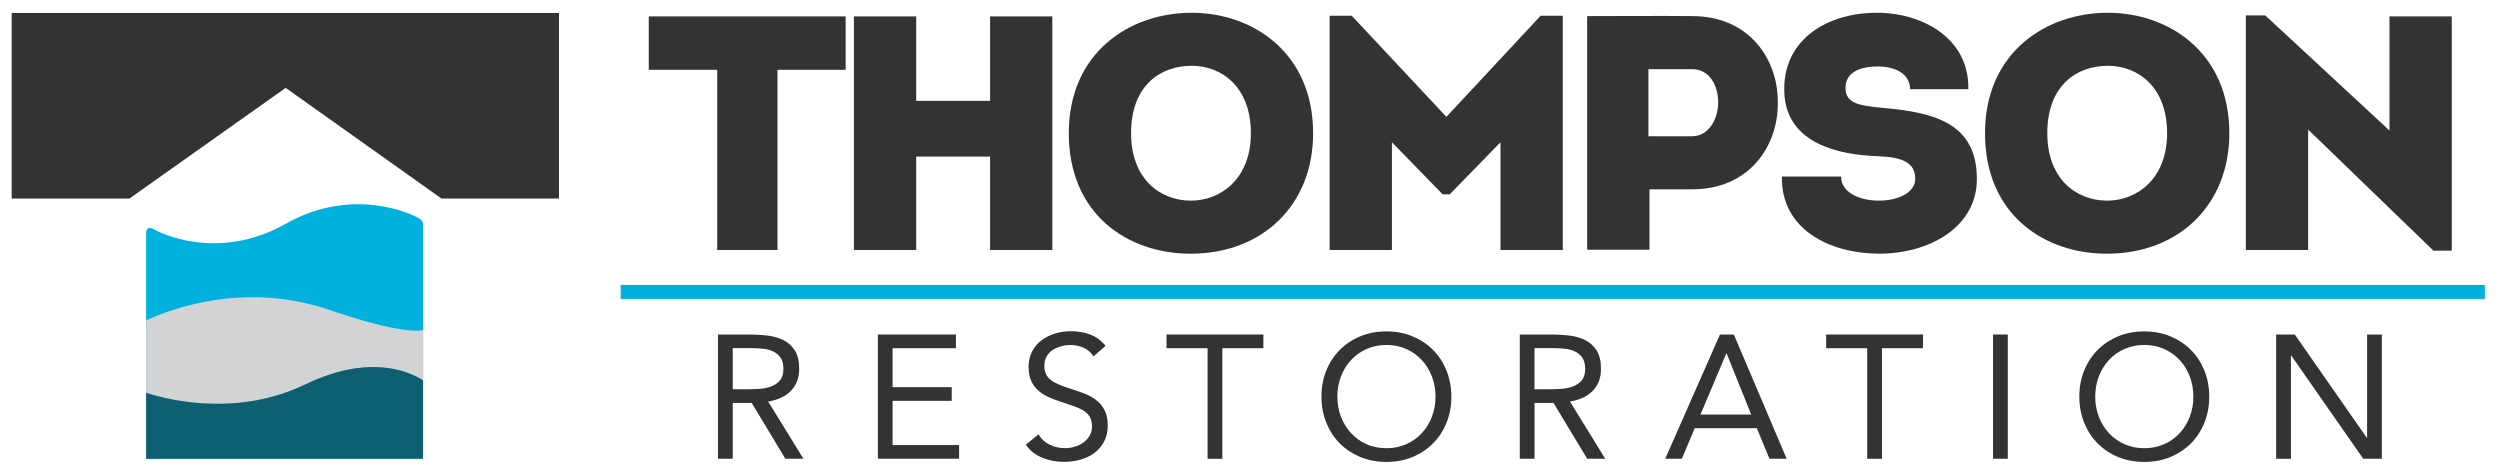 <?xml version="1.0" encoding="utf-8"?>
<!-- Generator: Adobe Illustrator 27.0.0, SVG Export Plug-In . SVG Version: 6.00 Build 0)  -->
<svg version="1.1" id="Layer_1" xmlns="http://www.w3.org/2000/svg" xmlns:xlink="http://www.w3.org/1999/xlink" x="0px" y="0px"
	 viewBox="0 0 501.27 95.09" style="enable-background:new 0 0 501.27 95.09;" xml:space="preserve">
<style type="text/css">
	.st0{fill:#343332;}
	.st1{fill:#00B1DD;}
	.st2{fill:#D1D3D4;}
	.st3{opacity:0.55;fill:#1A1A1A;}
</style>
<g>
	<g>
		<g>
			<path class="st0" d="M143.95,67.07h6.37c1.2,0,2.39,0.07,3.57,0.21c1.18,0.14,2.25,0.45,3.18,0.91c0.94,0.47,1.7,1.16,2.29,2.06
				c0.58,0.9,0.88,2.13,0.88,3.68c0,1.83-0.55,3.31-1.65,4.43c-1.1,1.13-2.63,1.84-4.57,2.15l7.07,11.47h-3.62l-6.75-11.19h-3.8
				v11.19h-2.96V67.07z M146.91,78.05h2.64c0.82,0,1.67-0.02,2.55-0.07c0.88-0.05,1.69-0.2,2.43-0.46c0.74-0.26,1.35-0.66,1.83-1.21
				c0.48-0.55,0.72-1.34,0.72-2.38c0-0.89-0.18-1.61-0.53-2.15c-0.35-0.54-0.82-0.95-1.39-1.25c-0.57-0.29-1.22-0.49-1.93-0.58
				c-0.72-0.09-1.44-0.14-2.16-0.14h-4.15V78.05z"/>
			<path class="st0" d="M176.01,67.07h15.66v2.75h-12.7v7.81h11.86v2.74h-11.86v8.87h13.34v2.74h-16.29V67.07z"/>
			<path class="st0" d="M219.25,71.47c-0.49-0.8-1.15-1.38-1.97-1.74c-0.82-0.36-1.68-0.55-2.57-0.55c-0.66,0-1.3,0.08-1.93,0.25
				c-0.63,0.17-1.2,0.41-1.71,0.74c-0.51,0.33-0.91,0.76-1.21,1.3c-0.31,0.54-0.46,1.17-0.46,1.9c0,0.56,0.09,1.06,0.27,1.5
				c0.18,0.44,0.46,0.83,0.86,1.18c0.4,0.35,0.94,0.68,1.62,0.98c0.68,0.31,1.51,0.61,2.5,0.91c0.96,0.31,1.89,0.63,2.8,0.98
				c0.9,0.35,1.7,0.8,2.39,1.34c0.69,0.54,1.24,1.21,1.65,2.02c0.41,0.81,0.62,1.82,0.62,3.04c0,1.24-0.25,2.32-0.74,3.24
				c-0.49,0.91-1.14,1.67-1.95,2.27c-0.81,0.6-1.74,1.04-2.8,1.34c-1.06,0.29-2.15,0.44-3.27,0.44c-0.73,0-1.45-0.06-2.18-0.19
				c-0.73-0.13-1.43-0.33-2.09-0.6c-0.67-0.27-1.3-0.62-1.88-1.06c-0.59-0.43-1.09-0.97-1.51-1.6l2.53-2.07
				c0.54,0.91,1.29,1.61,2.25,2.07c0.96,0.47,1.98,0.7,3.06,0.7c0.63,0,1.27-0.09,1.92-0.28c0.64-0.19,1.23-0.46,1.74-0.83
				c0.52-0.36,0.94-0.81,1.27-1.36c0.33-0.54,0.49-1.16,0.49-1.86c0-0.77-0.13-1.4-0.39-1.88c-0.26-0.48-0.66-0.9-1.2-1.25
				c-0.54-0.35-1.22-0.67-2.04-0.95c-0.82-0.28-1.78-0.61-2.89-0.99c-0.89-0.28-1.71-0.6-2.46-0.97c-0.75-0.36-1.4-0.81-1.95-1.34
				c-0.55-0.53-0.99-1.16-1.3-1.9c-0.32-0.74-0.48-1.62-0.48-2.66c0-1.2,0.24-2.24,0.7-3.13c0.47-0.89,1.1-1.64,1.9-2.23
				c0.8-0.6,1.7-1.05,2.71-1.36c1.01-0.3,2.06-0.46,3.17-0.46c1.41,0,2.69,0.22,3.85,0.65c1.16,0.44,2.2,1.19,3.11,2.27
				L219.25,71.47z"/>
			<path class="st0" d="M253.32,69.82h-8.23v22.17h-2.96V69.82h-8.23v-2.75h19.42V69.82z"/>
			<path class="st0" d="M277.99,92.62c-1.9,0-3.64-0.33-5.23-0.98c-1.58-0.66-2.96-1.57-4.12-2.73c-1.16-1.16-2.06-2.55-2.71-4.15
				c-0.64-1.61-0.97-3.35-0.97-5.23c0-1.88,0.32-3.62,0.97-5.22c0.65-1.61,1.55-2.99,2.71-4.15c1.16-1.16,2.53-2.07,4.12-2.73
				c1.58-0.66,3.32-0.98,5.23-0.98c1.9,0,3.64,0.33,5.22,0.98c1.58,0.66,2.96,1.57,4.12,2.73c1.16,1.16,2.06,2.55,2.71,4.15
				c0.64,1.61,0.97,3.35,0.97,5.22c0,1.88-0.32,3.62-0.97,5.23c-0.65,1.61-1.55,2.99-2.71,4.15c-1.16,1.16-2.53,2.07-4.12,2.73
				C281.63,92.29,279.89,92.62,277.99,92.62z M277.99,89.87c1.45,0,2.78-0.27,3.99-0.81c1.21-0.54,2.25-1.28,3.11-2.22
				c0.87-0.94,1.54-2.03,2.02-3.29c0.48-1.25,0.72-2.6,0.72-4.03c0-1.43-0.24-2.77-0.72-4.03c-0.48-1.26-1.16-2.35-2.02-3.29
				c-0.87-0.94-1.91-1.68-3.11-2.22c-1.21-0.54-2.54-0.81-3.99-0.81c-1.46,0-2.79,0.27-3.99,0.81c-1.21,0.54-2.25,1.28-3.11,2.22
				c-0.87,0.94-1.54,2.03-2.02,3.29c-0.48,1.26-0.72,2.6-0.72,4.03c0,1.43,0.24,2.78,0.72,4.03c0.48,1.26,1.16,2.35,2.02,3.29
				c0.87,0.94,1.9,1.68,3.11,2.22C275.21,89.6,276.54,89.87,277.99,89.87z"/>
			<path class="st0" d="M304.72,67.07h6.37c1.2,0,2.39,0.07,3.57,0.21c1.18,0.14,2.25,0.45,3.18,0.91c0.94,0.47,1.7,1.16,2.29,2.06
				c0.58,0.9,0.88,2.13,0.88,3.68c0,1.83-0.55,3.31-1.65,4.43c-1.1,1.13-2.63,1.84-4.57,2.15l7.07,11.47h-3.62l-6.75-11.19h-3.8
				v11.19h-2.96V67.07z M307.67,78.05h2.64c0.82,0,1.67-0.02,2.55-0.07c0.88-0.05,1.69-0.2,2.43-0.46c0.74-0.26,1.35-0.66,1.83-1.21
				c0.48-0.55,0.72-1.34,0.72-2.38c0-0.89-0.18-1.61-0.53-2.15c-0.35-0.54-0.82-0.95-1.39-1.25c-0.57-0.29-1.22-0.49-1.93-0.58
				c-0.72-0.09-1.44-0.14-2.16-0.14h-4.15V78.05z"/>
			<path class="st0" d="M344.87,67.07h2.78l10.59,24.91h-3.45l-2.53-6.12H339.8l-2.57,6.12h-3.34L344.87,67.07z M346.2,70.87h-0.07
				l-5.17,12.25h10.17L346.2,70.87z"/>
			<path class="st0" d="M385.58,69.82h-8.23v22.17h-2.96V69.82h-8.23v-2.75h19.42V69.82z"/>
			<path class="st0" d="M399.62,67.07h2.96v24.91h-2.96V67.07z"/>
			<path class="st0" d="M429.95,92.62c-1.9,0-3.64-0.33-5.23-0.98s-2.96-1.57-4.12-2.73c-1.16-1.16-2.06-2.55-2.71-4.15
				c-0.64-1.61-0.97-3.35-0.97-5.23c0-1.88,0.32-3.62,0.97-5.22c0.65-1.61,1.55-2.99,2.71-4.15c1.16-1.16,2.53-2.07,4.12-2.73
				s3.32-0.98,5.23-0.98c1.9,0,3.64,0.33,5.22,0.98c1.58,0.66,2.96,1.57,4.12,2.73c1.16,1.16,2.06,2.55,2.71,4.15
				c0.64,1.61,0.97,3.35,0.97,5.22c0,1.88-0.32,3.62-0.97,5.23c-0.65,1.61-1.55,2.99-2.71,4.15c-1.16,1.16-2.53,2.07-4.12,2.73
				C433.6,92.29,431.85,92.62,429.95,92.62z M429.95,89.87c1.45,0,2.78-0.27,3.99-0.81c1.21-0.54,2.25-1.28,3.11-2.22
				c0.87-0.94,1.54-2.03,2.02-3.29c0.48-1.25,0.72-2.6,0.72-4.03c0-1.43-0.24-2.77-0.72-4.03c-0.48-1.26-1.16-2.35-2.02-3.29
				c-0.87-0.94-1.91-1.68-3.11-2.22c-1.21-0.54-2.54-0.81-3.99-0.81c-1.46,0-2.79,0.27-3.99,0.81c-1.21,0.54-2.25,1.28-3.11,2.22
				c-0.87,0.94-1.54,2.03-2.02,3.29c-0.48,1.26-0.72,2.6-0.72,4.03c0,1.43,0.24,2.78,0.72,4.03c0.48,1.26,1.16,2.35,2.02,3.29
				c0.87,0.94,1.9,1.68,3.11,2.22C427.17,89.6,428.5,89.87,429.95,89.87z"/>
			<path class="st0" d="M456.39,67.07h3.73l14.43,20.69h0.07V67.07h2.96v24.91h-3.73L459.42,71.3h-0.07v20.69h-2.96V67.07z"/>
		</g>
	</g>
	<g>
		<g>
			<path class="st0" d="M130.08,14V3.29h39.48V14h-13.67v36.13h-12.08V14H130.08z"/>
			<path class="st0" d="M198.52,50.13V31.4h-14.81v18.73h-12.49V3.29h12.49v16.93h14.81V3.29H211v46.84H198.52z"/>
			<path class="st0" d="M238.73,50.87c-12.62,0-24.43-7.9-24.43-24.15c0-16.19,12.21-24.16,24.63-24.16
				c12.21,0,24.36,7.96,24.36,24.16C263.3,41.03,253.2,50.87,238.73,50.87z M238.8,40.23c5.94,0,12.01-4.35,12.01-13.52
				c0-9.37-5.94-13.52-11.87-13.52c-6.21,0-12.15,3.88-12.15,13.52C226.79,35.94,232.66,40.23,238.8,40.23z"/>
			<path class="st0" d="M308.91,3.16h4.44v46.97h-12.49V28.52l-10.17,10.44h-1.43l-10.17-10.44v21.61H266.6V3.16h4.44l18.97,20.27
				L308.91,3.16z"/>
			<path class="st0" d="M318.24,50.06V3.23c7.1,0,13.99-0.07,21.09,0c11.46,0,17.33,8.76,17.13,17.6c0,8.56-5.8,17.13-17.13,17.13
				h-8.6v12.11H318.24z M339.32,27.31c3.28,0,5.19-3.41,5.19-6.82c0-3.35-1.77-6.62-5.19-6.62h-8.8v13.45H339.32z"/>
			<path class="st0" d="M369.15,35.41c0,3.21,3.75,4.82,7.57,4.82c3.55,0,7.3-1.41,7.3-4.42c0-4.48-5.32-4.35-8.8-4.55
				c-8.73-0.54-17.47-3.61-17.47-13.38c0-10.17,8.8-15.32,18.56-15.32c9.21,0,18.56,5.15,18.36,15.32H383
				c-0.07-3.21-3.14-4.55-6.48-4.55c-2.8,0-6.48,0.74-6.48,4.28c0,3.15,2.73,3.55,7.3,4.01c10.17,0.87,19.04,2.88,19.04,14.25
				c0,9.84-9.76,14.99-19.52,14.99c-10.1,0-19.79-4.95-19.58-15.46H369.15z"/>
			<path class="st0" d="M422.44,50.87c-12.62,0-24.43-7.9-24.43-24.15c0-16.19,12.21-24.16,24.63-24.16
				c12.21,0,24.36,7.96,24.36,24.16C447.01,41.03,436.91,50.87,422.44,50.87z M422.51,40.23c5.94,0,12.01-4.35,12.01-13.52
				c0-9.37-5.94-13.52-11.87-13.52c-6.21,0-12.15,3.88-12.15,13.52C410.5,35.94,416.37,40.23,422.51,40.23z"/>
			<path class="st0" d="M462.8,25.98v24.15h-12.49V3.09h3.89l24.91,23.08V3.29h12.49v46.97h-3.68L462.8,25.98z"/>
		</g>
	</g>
	<rect x="124.45" y="57.13" class="st1" width="373.79" height="2.81"/>
</g>
<g>
	<g>
		<polygon class="st0" points="112.08,2.6 2.34,2.6 2.34,39.81 26.01,39.81 26.01,39.77 57.28,17.62 88.47,39.77 88.47,39.81 
			112.08,39.81 		"/>
	</g>
	<path class="st1" d="M83.33,43.42c0,0-12.12-6.4-25.94,1.4c-13.82,7.8-25.54,1.75-26.52,1.16c-0.91-0.56-1.57-0.25-1.57,0.75v45.26
		h55.53c0,0,0-46.38,0-47.04C84.83,44.08,83.89,43.71,83.33,43.42z"/>
	<g>
		<path class="st2" d="M65.99,62.13c-16.93-5.78-31.74-0.19-36.69,2.11v14.55c5.44,1.71,18.7,4.64,31.93-1.71
			c12.26-5.89,20.11-2.99,23.61-0.83V66.22C82.53,66.55,77.4,66.02,65.99,62.13z"/>
		<path class="st3" d="M61.23,77.07C48,83.43,34.74,80.49,29.3,78.78v13.2h55.53V76.24C81.33,74.09,73.49,71.18,61.23,77.07z"/>
	</g>
</g>
</svg>
